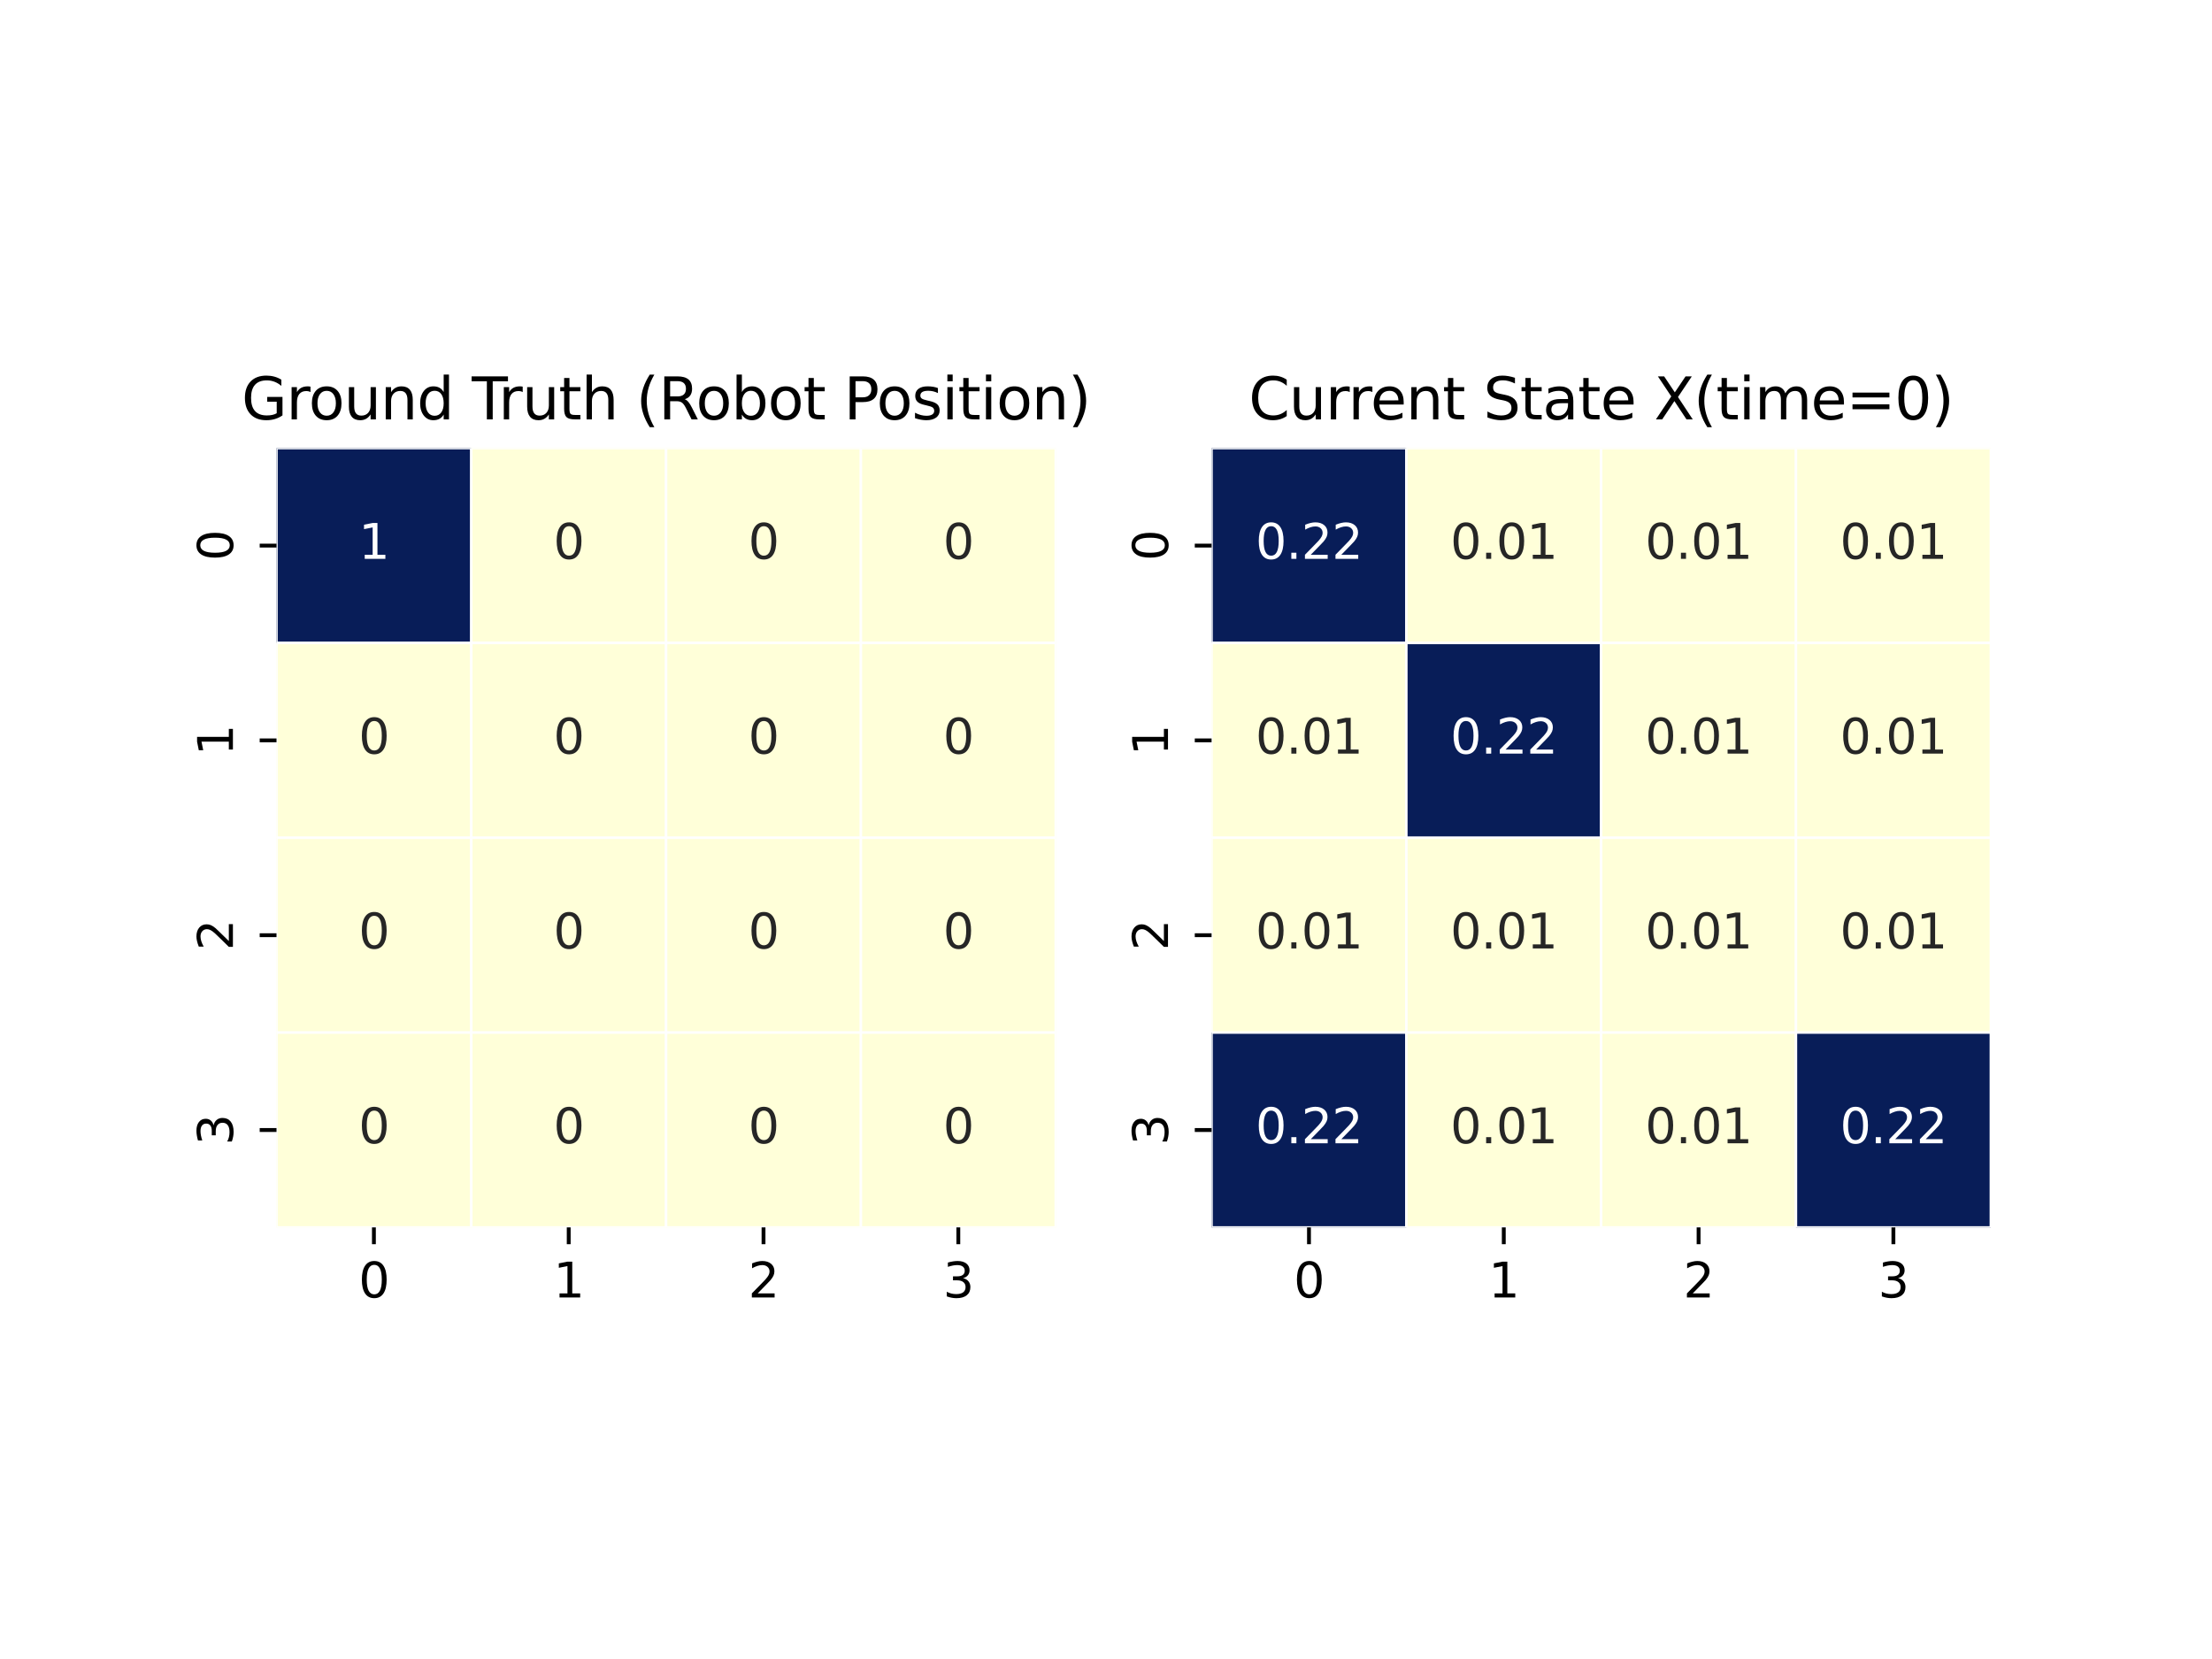 <?xml version="1.0" encoding="utf-8" standalone="no"?>
<!DOCTYPE svg PUBLIC "-//W3C//DTD SVG 1.1//EN"
  "http://www.w3.org/Graphics/SVG/1.1/DTD/svg11.dtd">
<svg height="345.6pt" version="1.1" viewBox="0 0 460.8 345.6" width="460.8pt" xmlns="http://www.w3.org/2000/svg" xmlns:xlink="http://www.w3.org/1999/xlink">
 <defs>
  <style type="text/css">*{stroke-linecap:butt;stroke-linejoin:round;}</style>
 </defs>
 <g id="figure_1">
  <g id="patch_1">
   <path d="M 0 345.6 
L 460.8 345.6 
L 460.8 0 
L 0 0 
z
" style="fill:#ffffff;"/>
  </g>
  <g id="axes_1">
   <g id="patch_2">
    <path d="M 57.6 255.692 
L 219.927 255.692 
L 219.927 93.364 
L 57.6 93.364 
z
" style="fill:#ffffff;"/>
   </g>
   <g id="QuadMesh_1">
    <path clip-path="url(#p93d8bfb390)" d="M 57.6 93.364 
L 98.182 93.364 
L 98.182 133.946 
L 57.6 133.946 
L 57.6 93.364 
" style="fill:#081d58;stroke:#ffffff;stroke-width:0.5;"/>
    <path clip-path="url(#p93d8bfb390)" d="M 98.182 93.364 
L 138.764 93.364 
L 138.764 133.946 
L 98.182 133.946 
L 98.182 93.364 
" style="fill:#ffffd9;stroke:#ffffff;stroke-width:0.5;"/>
    <path clip-path="url(#p93d8bfb390)" d="M 138.764 93.364 
L 179.345 93.364 
L 179.345 133.946 
L 138.764 133.946 
L 138.764 93.364 
" style="fill:#ffffd9;stroke:#ffffff;stroke-width:0.5;"/>
    <path clip-path="url(#p93d8bfb390)" d="M 179.345 93.364 
L 219.927 93.364 
L 219.927 133.946 
L 179.345 133.946 
L 179.345 93.364 
" style="fill:#ffffd9;stroke:#ffffff;stroke-width:0.5;"/>
    <path clip-path="url(#p93d8bfb390)" d="M 57.6 133.946 
L 98.182 133.946 
L 98.182 174.528 
L 57.6 174.528 
L 57.6 133.946 
" style="fill:#ffffd9;stroke:#ffffff;stroke-width:0.5;"/>
    <path clip-path="url(#p93d8bfb390)" d="M 98.182 133.946 
L 138.764 133.946 
L 138.764 174.528 
L 98.182 174.528 
L 98.182 133.946 
" style="fill:#ffffd9;stroke:#ffffff;stroke-width:0.5;"/>
    <path clip-path="url(#p93d8bfb390)" d="M 138.764 133.946 
L 179.345 133.946 
L 179.345 174.528 
L 138.764 174.528 
L 138.764 133.946 
" style="fill:#ffffd9;stroke:#ffffff;stroke-width:0.5;"/>
    <path clip-path="url(#p93d8bfb390)" d="M 179.345 133.946 
L 219.927 133.946 
L 219.927 174.528 
L 179.345 174.528 
L 179.345 133.946 
" style="fill:#ffffd9;stroke:#ffffff;stroke-width:0.5;"/>
    <path clip-path="url(#p93d8bfb390)" d="M 57.6 174.528 
L 98.182 174.528 
L 98.182 215.11 
L 57.6 215.11 
L 57.6 174.528 
" style="fill:#ffffd9;stroke:#ffffff;stroke-width:0.5;"/>
    <path clip-path="url(#p93d8bfb390)" d="M 98.182 174.528 
L 138.764 174.528 
L 138.764 215.11 
L 98.182 215.11 
L 98.182 174.528 
" style="fill:#ffffd9;stroke:#ffffff;stroke-width:0.5;"/>
    <path clip-path="url(#p93d8bfb390)" d="M 138.764 174.528 
L 179.345 174.528 
L 179.345 215.11 
L 138.764 215.11 
L 138.764 174.528 
" style="fill:#ffffd9;stroke:#ffffff;stroke-width:0.5;"/>
    <path clip-path="url(#p93d8bfb390)" d="M 179.345 174.528 
L 219.927 174.528 
L 219.927 215.11 
L 179.345 215.11 
L 179.345 174.528 
" style="fill:#ffffd9;stroke:#ffffff;stroke-width:0.5;"/>
    <path clip-path="url(#p93d8bfb390)" d="M 57.6 215.11 
L 98.182 215.11 
L 98.182 255.692 
L 57.6 255.692 
L 57.6 215.11 
" style="fill:#ffffd9;stroke:#ffffff;stroke-width:0.5;"/>
    <path clip-path="url(#p93d8bfb390)" d="M 98.182 215.11 
L 138.764 215.11 
L 138.764 255.692 
L 98.182 255.692 
L 98.182 215.11 
" style="fill:#ffffd9;stroke:#ffffff;stroke-width:0.5;"/>
    <path clip-path="url(#p93d8bfb390)" d="M 138.764 215.11 
L 179.345 215.11 
L 179.345 255.692 
L 138.764 255.692 
L 138.764 215.11 
" style="fill:#ffffd9;stroke:#ffffff;stroke-width:0.5;"/>
    <path clip-path="url(#p93d8bfb390)" d="M 179.345 215.11 
L 219.927 215.11 
L 219.927 255.692 
L 179.345 255.692 
L 179.345 215.11 
" style="fill:#ffffd9;stroke:#ffffff;stroke-width:0.5;"/>
   </g>
   <g id="matplotlib.axis_1">
    <g id="xtick_1">
     <g id="line2d_1">
      <defs>
       <path d="M 0 0 
L 0 3.5 
" id="m31abdfc6eb" style="stroke:#000000;stroke-width:0.8;"/>
      </defs>
      <g>
       <use style="stroke:#000000;stroke-width:0.8;" x="77.891" xlink:href="#m31abdfc6eb" y="255.692"/>
      </g>
     </g>
     <g id="text_1">
      <!-- 0 -->
      <g transform="translate(74.71 270.29)scale(0.1 -0.1)">
       <defs>
        <path d="M 2034 4250 
Q 1547 4250 1301 3770 
Q 1056 3291 1056 2328 
Q 1056 1369 1301 889 
Q 1547 409 2034 409 
Q 2525 409 2770 889 
Q 3016 1369 3016 2328 
Q 3016 3291 2770 3770 
Q 2525 4250 2034 4250 
z
M 2034 4750 
Q 2819 4750 3233 4129 
Q 3647 3509 3647 2328 
Q 3647 1150 3233 529 
Q 2819 -91 2034 -91 
Q 1250 -91 836 529 
Q 422 1150 422 2328 
Q 422 3509 836 4129 
Q 1250 4750 2034 4750 
z
" id="DejaVuSans-30" transform="scale(0.016)"/>
       </defs>
       <use xlink:href="#DejaVuSans-30"/>
      </g>
     </g>
    </g>
    <g id="xtick_2">
     <g id="line2d_2">
      <g>
       <use style="stroke:#000000;stroke-width:0.8;" x="118.473" xlink:href="#m31abdfc6eb" y="255.692"/>
      </g>
     </g>
     <g id="text_2">
      <!-- 1 -->
      <g transform="translate(115.291 270.29)scale(0.1 -0.1)">
       <defs>
        <path d="M 794 531 
L 1825 531 
L 1825 4091 
L 703 3866 
L 703 4441 
L 1819 4666 
L 2450 4666 
L 2450 531 
L 3481 531 
L 3481 0 
L 794 0 
L 794 531 
z
" id="DejaVuSans-31" transform="scale(0.016)"/>
       </defs>
       <use xlink:href="#DejaVuSans-31"/>
      </g>
     </g>
    </g>
    <g id="xtick_3">
     <g id="line2d_3">
      <g>
       <use style="stroke:#000000;stroke-width:0.8;" x="159.055" xlink:href="#m31abdfc6eb" y="255.692"/>
      </g>
     </g>
     <g id="text_3">
      <!-- 2 -->
      <g transform="translate(155.873 270.29)scale(0.1 -0.1)">
       <defs>
        <path d="M 1228 531 
L 3431 531 
L 3431 0 
L 469 0 
L 469 531 
Q 828 903 1448 1529 
Q 2069 2156 2228 2338 
Q 2531 2678 2651 2914 
Q 2772 3150 2772 3378 
Q 2772 3750 2511 3984 
Q 2250 4219 1831 4219 
Q 1534 4219 1204 4116 
Q 875 4013 500 3803 
L 500 4441 
Q 881 4594 1212 4672 
Q 1544 4750 1819 4750 
Q 2544 4750 2975 4387 
Q 3406 4025 3406 3419 
Q 3406 3131 3298 2873 
Q 3191 2616 2906 2266 
Q 2828 2175 2409 1742 
Q 1991 1309 1228 531 
z
" id="DejaVuSans-32" transform="scale(0.016)"/>
       </defs>
       <use xlink:href="#DejaVuSans-32"/>
      </g>
     </g>
    </g>
    <g id="xtick_4">
     <g id="line2d_4">
      <g>
       <use style="stroke:#000000;stroke-width:0.8;" x="199.636" xlink:href="#m31abdfc6eb" y="255.692"/>
      </g>
     </g>
     <g id="text_4">
      <!-- 3 -->
      <g transform="translate(196.455 270.29)scale(0.1 -0.1)">
       <defs>
        <path d="M 2597 2516 
Q 3050 2419 3304 2112 
Q 3559 1806 3559 1356 
Q 3559 666 3084 287 
Q 2609 -91 1734 -91 
Q 1441 -91 1130 -33 
Q 819 25 488 141 
L 488 750 
Q 750 597 1062 519 
Q 1375 441 1716 441 
Q 2309 441 2620 675 
Q 2931 909 2931 1356 
Q 2931 1769 2642 2001 
Q 2353 2234 1838 2234 
L 1294 2234 
L 1294 2753 
L 1863 2753 
Q 2328 2753 2575 2939 
Q 2822 3125 2822 3475 
Q 2822 3834 2567 4026 
Q 2313 4219 1838 4219 
Q 1578 4219 1281 4162 
Q 984 4106 628 3988 
L 628 4550 
Q 988 4650 1302 4700 
Q 1616 4750 1894 4750 
Q 2613 4750 3031 4423 
Q 3450 4097 3450 3541 
Q 3450 3153 3228 2886 
Q 3006 2619 2597 2516 
z
" id="DejaVuSans-33" transform="scale(0.016)"/>
       </defs>
       <use xlink:href="#DejaVuSans-33"/>
      </g>
     </g>
    </g>
   </g>
   <g id="matplotlib.axis_2">
    <g id="ytick_1">
     <g id="line2d_5">
      <defs>
       <path d="M 0 0 
L -3.5 0 
" id="m69aedf5282" style="stroke:#000000;stroke-width:0.8;"/>
      </defs>
      <g>
       <use style="stroke:#000000;stroke-width:0.8;" x="57.6" xlink:href="#m69aedf5282" y="113.655"/>
      </g>
     </g>
     <g id="text_5">
      <!-- 0 -->
      <g transform="translate(48.52 116.837)rotate(-90)scale(0.1 -0.1)">
       <use xlink:href="#DejaVuSans-30"/>
      </g>
     </g>
    </g>
    <g id="ytick_2">
     <g id="line2d_6">
      <g>
       <use style="stroke:#000000;stroke-width:0.8;" x="57.6" xlink:href="#m69aedf5282" y="154.237"/>
      </g>
     </g>
     <g id="text_6">
      <!-- 1 -->
      <g transform="translate(48.52 157.418)rotate(-90)scale(0.1 -0.1)">
       <use xlink:href="#DejaVuSans-31"/>
      </g>
     </g>
    </g>
    <g id="ytick_3">
     <g id="line2d_7">
      <g>
       <use style="stroke:#000000;stroke-width:0.8;" x="57.6" xlink:href="#m69aedf5282" y="194.819"/>
      </g>
     </g>
     <g id="text_7">
      <!-- 2 -->
      <g transform="translate(48.52 198)rotate(-90)scale(0.1 -0.1)">
       <use xlink:href="#DejaVuSans-32"/>
      </g>
     </g>
    </g>
    <g id="ytick_4">
     <g id="line2d_8">
      <g>
       <use style="stroke:#000000;stroke-width:0.8;" x="57.6" xlink:href="#m69aedf5282" y="235.401"/>
      </g>
     </g>
     <g id="text_8">
      <!-- 3 -->
      <g transform="translate(48.52 238.582)rotate(-90)scale(0.1 -0.1)">
       <use xlink:href="#DejaVuSans-33"/>
      </g>
     </g>
    </g>
   </g>
   <g id="text_9">
    <!-- 1 -->
    <g style="fill:#ffffff;" transform="translate(74.71 116.415)scale(0.1 -0.1)">
     <use xlink:href="#DejaVuSans-31"/>
    </g>
   </g>
   <g id="text_10">
    <!-- 0 -->
    <g style="fill:#262626;" transform="translate(115.291 116.415)scale(0.1 -0.1)">
     <use xlink:href="#DejaVuSans-30"/>
    </g>
   </g>
   <g id="text_11">
    <!-- 0 -->
    <g style="fill:#262626;" transform="translate(155.873 116.415)scale(0.1 -0.1)">
     <use xlink:href="#DejaVuSans-30"/>
    </g>
   </g>
   <g id="text_12">
    <!-- 0 -->
    <g style="fill:#262626;" transform="translate(196.455 116.415)scale(0.1 -0.1)">
     <use xlink:href="#DejaVuSans-30"/>
    </g>
   </g>
   <g id="text_13">
    <!-- 0 -->
    <g style="fill:#262626;" transform="translate(74.71 156.996)scale(0.1 -0.1)">
     <use xlink:href="#DejaVuSans-30"/>
    </g>
   </g>
   <g id="text_14">
    <!-- 0 -->
    <g style="fill:#262626;" transform="translate(115.291 156.996)scale(0.1 -0.1)">
     <use xlink:href="#DejaVuSans-30"/>
    </g>
   </g>
   <g id="text_15">
    <!-- 0 -->
    <g style="fill:#262626;" transform="translate(155.873 156.996)scale(0.1 -0.1)">
     <use xlink:href="#DejaVuSans-30"/>
    </g>
   </g>
   <g id="text_16">
    <!-- 0 -->
    <g style="fill:#262626;" transform="translate(196.455 156.996)scale(0.1 -0.1)">
     <use xlink:href="#DejaVuSans-30"/>
    </g>
   </g>
   <g id="text_17">
    <!-- 0 -->
    <g style="fill:#262626;" transform="translate(74.71 197.578)scale(0.1 -0.1)">
     <use xlink:href="#DejaVuSans-30"/>
    </g>
   </g>
   <g id="text_18">
    <!-- 0 -->
    <g style="fill:#262626;" transform="translate(115.291 197.578)scale(0.1 -0.1)">
     <use xlink:href="#DejaVuSans-30"/>
    </g>
   </g>
   <g id="text_19">
    <!-- 0 -->
    <g style="fill:#262626;" transform="translate(155.873 197.578)scale(0.1 -0.1)">
     <use xlink:href="#DejaVuSans-30"/>
    </g>
   </g>
   <g id="text_20">
    <!-- 0 -->
    <g style="fill:#262626;" transform="translate(196.455 197.578)scale(0.1 -0.1)">
     <use xlink:href="#DejaVuSans-30"/>
    </g>
   </g>
   <g id="text_21">
    <!-- 0 -->
    <g style="fill:#262626;" transform="translate(74.71 238.16)scale(0.1 -0.1)">
     <use xlink:href="#DejaVuSans-30"/>
    </g>
   </g>
   <g id="text_22">
    <!-- 0 -->
    <g style="fill:#262626;" transform="translate(115.291 238.16)scale(0.1 -0.1)">
     <use xlink:href="#DejaVuSans-30"/>
    </g>
   </g>
   <g id="text_23">
    <!-- 0 -->
    <g style="fill:#262626;" transform="translate(155.873 238.16)scale(0.1 -0.1)">
     <use xlink:href="#DejaVuSans-30"/>
    </g>
   </g>
   <g id="text_24">
    <!-- 0 -->
    <g style="fill:#262626;" transform="translate(196.455 238.16)scale(0.1 -0.1)">
     <use xlink:href="#DejaVuSans-30"/>
    </g>
   </g>
   <g id="text_25">
    <!-- Ground Truth (Robot Position) -->
    <g transform="translate(50.332 87.364)scale(0.12 -0.12)">
     <defs>
      <path d="M 3809 666 
L 3809 1919 
L 2778 1919 
L 2778 2438 
L 4434 2438 
L 4434 434 
Q 4069 175 3628 42 
Q 3188 -91 2688 -91 
Q 1594 -91 976 548 
Q 359 1188 359 2328 
Q 359 3472 976 4111 
Q 1594 4750 2688 4750 
Q 3144 4750 3555 4637 
Q 3966 4525 4313 4306 
L 4313 3634 
Q 3963 3931 3569 4081 
Q 3175 4231 2741 4231 
Q 1884 4231 1454 3753 
Q 1025 3275 1025 2328 
Q 1025 1384 1454 906 
Q 1884 428 2741 428 
Q 3075 428 3337 486 
Q 3600 544 3809 666 
z
" id="DejaVuSans-47" transform="scale(0.016)"/>
      <path d="M 2631 2963 
Q 2534 3019 2420 3045 
Q 2306 3072 2169 3072 
Q 1681 3072 1420 2755 
Q 1159 2438 1159 1844 
L 1159 0 
L 581 0 
L 581 3500 
L 1159 3500 
L 1159 2956 
Q 1341 3275 1631 3429 
Q 1922 3584 2338 3584 
Q 2397 3584 2469 3576 
Q 2541 3569 2628 3553 
L 2631 2963 
z
" id="DejaVuSans-72" transform="scale(0.016)"/>
      <path d="M 1959 3097 
Q 1497 3097 1228 2736 
Q 959 2375 959 1747 
Q 959 1119 1226 758 
Q 1494 397 1959 397 
Q 2419 397 2687 759 
Q 2956 1122 2956 1747 
Q 2956 2369 2687 2733 
Q 2419 3097 1959 3097 
z
M 1959 3584 
Q 2709 3584 3137 3096 
Q 3566 2609 3566 1747 
Q 3566 888 3137 398 
Q 2709 -91 1959 -91 
Q 1206 -91 779 398 
Q 353 888 353 1747 
Q 353 2609 779 3096 
Q 1206 3584 1959 3584 
z
" id="DejaVuSans-6f" transform="scale(0.016)"/>
      <path d="M 544 1381 
L 544 3500 
L 1119 3500 
L 1119 1403 
Q 1119 906 1312 657 
Q 1506 409 1894 409 
Q 2359 409 2629 706 
Q 2900 1003 2900 1516 
L 2900 3500 
L 3475 3500 
L 3475 0 
L 2900 0 
L 2900 538 
Q 2691 219 2414 64 
Q 2138 -91 1772 -91 
Q 1169 -91 856 284 
Q 544 659 544 1381 
z
M 1991 3584 
L 1991 3584 
z
" id="DejaVuSans-75" transform="scale(0.016)"/>
      <path d="M 3513 2113 
L 3513 0 
L 2938 0 
L 2938 2094 
Q 2938 2591 2744 2837 
Q 2550 3084 2163 3084 
Q 1697 3084 1428 2787 
Q 1159 2491 1159 1978 
L 1159 0 
L 581 0 
L 581 3500 
L 1159 3500 
L 1159 2956 
Q 1366 3272 1645 3428 
Q 1925 3584 2291 3584 
Q 2894 3584 3203 3211 
Q 3513 2838 3513 2113 
z
" id="DejaVuSans-6e" transform="scale(0.016)"/>
      <path d="M 2906 2969 
L 2906 4863 
L 3481 4863 
L 3481 0 
L 2906 0 
L 2906 525 
Q 2725 213 2448 61 
Q 2172 -91 1784 -91 
Q 1150 -91 751 415 
Q 353 922 353 1747 
Q 353 2572 751 3078 
Q 1150 3584 1784 3584 
Q 2172 3584 2448 3432 
Q 2725 3281 2906 2969 
z
M 947 1747 
Q 947 1113 1208 752 
Q 1469 391 1925 391 
Q 2381 391 2643 752 
Q 2906 1113 2906 1747 
Q 2906 2381 2643 2742 
Q 2381 3103 1925 3103 
Q 1469 3103 1208 2742 
Q 947 2381 947 1747 
z
" id="DejaVuSans-64" transform="scale(0.016)"/>
      <path id="DejaVuSans-20" transform="scale(0.016)"/>
      <path d="M -19 4666 
L 3928 4666 
L 3928 4134 
L 2272 4134 
L 2272 0 
L 1638 0 
L 1638 4134 
L -19 4134 
L -19 4666 
z
" id="DejaVuSans-54" transform="scale(0.016)"/>
      <path d="M 1172 4494 
L 1172 3500 
L 2356 3500 
L 2356 3053 
L 1172 3053 
L 1172 1153 
Q 1172 725 1289 603 
Q 1406 481 1766 481 
L 2356 481 
L 2356 0 
L 1766 0 
Q 1100 0 847 248 
Q 594 497 594 1153 
L 594 3053 
L 172 3053 
L 172 3500 
L 594 3500 
L 594 4494 
L 1172 4494 
z
" id="DejaVuSans-74" transform="scale(0.016)"/>
      <path d="M 3513 2113 
L 3513 0 
L 2938 0 
L 2938 2094 
Q 2938 2591 2744 2837 
Q 2550 3084 2163 3084 
Q 1697 3084 1428 2787 
Q 1159 2491 1159 1978 
L 1159 0 
L 581 0 
L 581 4863 
L 1159 4863 
L 1159 2956 
Q 1366 3272 1645 3428 
Q 1925 3584 2291 3584 
Q 2894 3584 3203 3211 
Q 3513 2838 3513 2113 
z
" id="DejaVuSans-68" transform="scale(0.016)"/>
      <path d="M 1984 4856 
Q 1566 4138 1362 3434 
Q 1159 2731 1159 2009 
Q 1159 1288 1364 580 
Q 1569 -128 1984 -844 
L 1484 -844 
Q 1016 -109 783 600 
Q 550 1309 550 2009 
Q 550 2706 781 3412 
Q 1013 4119 1484 4856 
L 1984 4856 
z
" id="DejaVuSans-28" transform="scale(0.016)"/>
      <path d="M 2841 2188 
Q 3044 2119 3236 1894 
Q 3428 1669 3622 1275 
L 4263 0 
L 3584 0 
L 2988 1197 
Q 2756 1666 2539 1819 
Q 2322 1972 1947 1972 
L 1259 1972 
L 1259 0 
L 628 0 
L 628 4666 
L 2053 4666 
Q 2853 4666 3247 4331 
Q 3641 3997 3641 3322 
Q 3641 2881 3436 2590 
Q 3231 2300 2841 2188 
z
M 1259 4147 
L 1259 2491 
L 2053 2491 
Q 2509 2491 2742 2702 
Q 2975 2913 2975 3322 
Q 2975 3731 2742 3939 
Q 2509 4147 2053 4147 
L 1259 4147 
z
" id="DejaVuSans-52" transform="scale(0.016)"/>
      <path d="M 3116 1747 
Q 3116 2381 2855 2742 
Q 2594 3103 2138 3103 
Q 1681 3103 1420 2742 
Q 1159 2381 1159 1747 
Q 1159 1113 1420 752 
Q 1681 391 2138 391 
Q 2594 391 2855 752 
Q 3116 1113 3116 1747 
z
M 1159 2969 
Q 1341 3281 1617 3432 
Q 1894 3584 2278 3584 
Q 2916 3584 3314 3078 
Q 3713 2572 3713 1747 
Q 3713 922 3314 415 
Q 2916 -91 2278 -91 
Q 1894 -91 1617 61 
Q 1341 213 1159 525 
L 1159 0 
L 581 0 
L 581 4863 
L 1159 4863 
L 1159 2969 
z
" id="DejaVuSans-62" transform="scale(0.016)"/>
      <path d="M 1259 4147 
L 1259 2394 
L 2053 2394 
Q 2494 2394 2734 2622 
Q 2975 2850 2975 3272 
Q 2975 3691 2734 3919 
Q 2494 4147 2053 4147 
L 1259 4147 
z
M 628 4666 
L 2053 4666 
Q 2838 4666 3239 4311 
Q 3641 3956 3641 3272 
Q 3641 2581 3239 2228 
Q 2838 1875 2053 1875 
L 1259 1875 
L 1259 0 
L 628 0 
L 628 4666 
z
" id="DejaVuSans-50" transform="scale(0.016)"/>
      <path d="M 2834 3397 
L 2834 2853 
Q 2591 2978 2328 3040 
Q 2066 3103 1784 3103 
Q 1356 3103 1142 2972 
Q 928 2841 928 2578 
Q 928 2378 1081 2264 
Q 1234 2150 1697 2047 
L 1894 2003 
Q 2506 1872 2764 1633 
Q 3022 1394 3022 966 
Q 3022 478 2636 193 
Q 2250 -91 1575 -91 
Q 1294 -91 989 -36 
Q 684 19 347 128 
L 347 722 
Q 666 556 975 473 
Q 1284 391 1588 391 
Q 1994 391 2212 530 
Q 2431 669 2431 922 
Q 2431 1156 2273 1281 
Q 2116 1406 1581 1522 
L 1381 1569 
Q 847 1681 609 1914 
Q 372 2147 372 2553 
Q 372 3047 722 3315 
Q 1072 3584 1716 3584 
Q 2034 3584 2315 3537 
Q 2597 3491 2834 3397 
z
" id="DejaVuSans-73" transform="scale(0.016)"/>
      <path d="M 603 3500 
L 1178 3500 
L 1178 0 
L 603 0 
L 603 3500 
z
M 603 4863 
L 1178 4863 
L 1178 4134 
L 603 4134 
L 603 4863 
z
" id="DejaVuSans-69" transform="scale(0.016)"/>
      <path d="M 513 4856 
L 1013 4856 
Q 1481 4119 1714 3412 
Q 1947 2706 1947 2009 
Q 1947 1309 1714 600 
Q 1481 -109 1013 -844 
L 513 -844 
Q 928 -128 1133 580 
Q 1338 1288 1338 2009 
Q 1338 2731 1133 3434 
Q 928 4138 513 4856 
z
" id="DejaVuSans-29" transform="scale(0.016)"/>
     </defs>
     <use xlink:href="#DejaVuSans-47"/>
     <use x="77.49" xlink:href="#DejaVuSans-72"/>
     <use x="116.354" xlink:href="#DejaVuSans-6f"/>
     <use x="177.535" xlink:href="#DejaVuSans-75"/>
     <use x="240.914" xlink:href="#DejaVuSans-6e"/>
     <use x="304.293" xlink:href="#DejaVuSans-64"/>
     <use x="367.77" xlink:href="#DejaVuSans-20"/>
     <use x="399.557" xlink:href="#DejaVuSans-54"/>
     <use x="445.891" xlink:href="#DejaVuSans-72"/>
     <use x="487.004" xlink:href="#DejaVuSans-75"/>
     <use x="550.383" xlink:href="#DejaVuSans-74"/>
     <use x="589.592" xlink:href="#DejaVuSans-68"/>
     <use x="652.971" xlink:href="#DejaVuSans-20"/>
     <use x="684.758" xlink:href="#DejaVuSans-28"/>
     <use x="723.771" xlink:href="#DejaVuSans-52"/>
     <use x="788.754" xlink:href="#DejaVuSans-6f"/>
     <use x="849.936" xlink:href="#DejaVuSans-62"/>
     <use x="913.412" xlink:href="#DejaVuSans-6f"/>
     <use x="974.594" xlink:href="#DejaVuSans-74"/>
     <use x="1013.803" xlink:href="#DejaVuSans-20"/>
     <use x="1045.59" xlink:href="#DejaVuSans-50"/>
     <use x="1102.268" xlink:href="#DejaVuSans-6f"/>
     <use x="1163.449" xlink:href="#DejaVuSans-73"/>
     <use x="1215.549" xlink:href="#DejaVuSans-69"/>
     <use x="1243.332" xlink:href="#DejaVuSans-74"/>
     <use x="1282.541" xlink:href="#DejaVuSans-69"/>
     <use x="1310.324" xlink:href="#DejaVuSans-6f"/>
     <use x="1371.506" xlink:href="#DejaVuSans-6e"/>
     <use x="1434.885" xlink:href="#DejaVuSans-29"/>
    </g>
   </g>
  </g>
  <g id="axes_2">
   <g id="patch_3">
    <path d="M 252.393 255.692 
L 414.72 255.692 
L 414.72 93.364 
L 252.393 93.364 
z
" style="fill:#ffffff;"/>
   </g>
   <g id="QuadMesh_2">
    <path clip-path="url(#p45d0f44a66)" d="M 252.393 93.364 
L 292.975 93.364 
L 292.975 133.946 
L 252.393 133.946 
L 252.393 93.364 
" style="fill:#081d58;stroke:#ffffff;stroke-width:0.5;"/>
    <path clip-path="url(#p45d0f44a66)" d="M 292.975 93.364 
L 333.556 93.364 
L 333.556 133.946 
L 292.975 133.946 
L 292.975 93.364 
" style="fill:#ffffd9;stroke:#ffffff;stroke-width:0.5;"/>
    <path clip-path="url(#p45d0f44a66)" d="M 333.556 93.364 
L 374.138 93.364 
L 374.138 133.946 
L 333.556 133.946 
L 333.556 93.364 
" style="fill:#ffffd9;stroke:#ffffff;stroke-width:0.5;"/>
    <path clip-path="url(#p45d0f44a66)" d="M 374.138 93.364 
L 414.72 93.364 
L 414.72 133.946 
L 374.138 133.946 
L 374.138 93.364 
" style="fill:#ffffd9;stroke:#ffffff;stroke-width:0.5;"/>
    <path clip-path="url(#p45d0f44a66)" d="M 252.393 133.946 
L 292.975 133.946 
L 292.975 174.528 
L 252.393 174.528 
L 252.393 133.946 
" style="fill:#ffffd9;stroke:#ffffff;stroke-width:0.5;"/>
    <path clip-path="url(#p45d0f44a66)" d="M 292.975 133.946 
L 333.556 133.946 
L 333.556 174.528 
L 292.975 174.528 
L 292.975 133.946 
" style="fill:#081d58;stroke:#ffffff;stroke-width:0.5;"/>
    <path clip-path="url(#p45d0f44a66)" d="M 333.556 133.946 
L 374.138 133.946 
L 374.138 174.528 
L 333.556 174.528 
L 333.556 133.946 
" style="fill:#ffffd9;stroke:#ffffff;stroke-width:0.5;"/>
    <path clip-path="url(#p45d0f44a66)" d="M 374.138 133.946 
L 414.72 133.946 
L 414.72 174.528 
L 374.138 174.528 
L 374.138 133.946 
" style="fill:#ffffd9;stroke:#ffffff;stroke-width:0.5;"/>
    <path clip-path="url(#p45d0f44a66)" d="M 252.393 174.528 
L 292.975 174.528 
L 292.975 215.11 
L 252.393 215.11 
L 252.393 174.528 
" style="fill:#ffffd9;stroke:#ffffff;stroke-width:0.5;"/>
    <path clip-path="url(#p45d0f44a66)" d="M 292.975 174.528 
L 333.556 174.528 
L 333.556 215.11 
L 292.975 215.11 
L 292.975 174.528 
" style="fill:#ffffd9;stroke:#ffffff;stroke-width:0.5;"/>
    <path clip-path="url(#p45d0f44a66)" d="M 333.556 174.528 
L 374.138 174.528 
L 374.138 215.11 
L 333.556 215.11 
L 333.556 174.528 
" style="fill:#ffffd9;stroke:#ffffff;stroke-width:0.5;"/>
    <path clip-path="url(#p45d0f44a66)" d="M 374.138 174.528 
L 414.72 174.528 
L 414.72 215.11 
L 374.138 215.11 
L 374.138 174.528 
" style="fill:#ffffd9;stroke:#ffffff;stroke-width:0.5;"/>
    <path clip-path="url(#p45d0f44a66)" d="M 252.393 215.11 
L 292.975 215.11 
L 292.975 255.692 
L 252.393 255.692 
L 252.393 215.11 
" style="fill:#081d58;stroke:#ffffff;stroke-width:0.5;"/>
    <path clip-path="url(#p45d0f44a66)" d="M 292.975 215.11 
L 333.556 215.11 
L 333.556 255.692 
L 292.975 255.692 
L 292.975 215.11 
" style="fill:#ffffd9;stroke:#ffffff;stroke-width:0.5;"/>
    <path clip-path="url(#p45d0f44a66)" d="M 333.556 215.11 
L 374.138 215.11 
L 374.138 255.692 
L 333.556 255.692 
L 333.556 215.11 
" style="fill:#ffffd9;stroke:#ffffff;stroke-width:0.5;"/>
    <path clip-path="url(#p45d0f44a66)" d="M 374.138 215.11 
L 414.72 215.11 
L 414.72 255.692 
L 374.138 255.692 
L 374.138 215.11 
" style="fill:#081d58;stroke:#ffffff;stroke-width:0.5;"/>
   </g>
   <g id="matplotlib.axis_3">
    <g id="xtick_5">
     <g id="line2d_9">
      <g>
       <use style="stroke:#000000;stroke-width:0.8;" x="272.684" xlink:href="#m31abdfc6eb" y="255.692"/>
      </g>
     </g>
     <g id="text_26">
      <!-- 0 -->
      <g transform="translate(269.502 270.29)scale(0.1 -0.1)">
       <use xlink:href="#DejaVuSans-30"/>
      </g>
     </g>
    </g>
    <g id="xtick_6">
     <g id="line2d_10">
      <g>
       <use style="stroke:#000000;stroke-width:0.8;" x="313.265" xlink:href="#m31abdfc6eb" y="255.692"/>
      </g>
     </g>
     <g id="text_27">
      <!-- 1 -->
      <g transform="translate(310.084 270.29)scale(0.1 -0.1)">
       <use xlink:href="#DejaVuSans-31"/>
      </g>
     </g>
    </g>
    <g id="xtick_7">
     <g id="line2d_11">
      <g>
       <use style="stroke:#000000;stroke-width:0.8;" x="353.847" xlink:href="#m31abdfc6eb" y="255.692"/>
      </g>
     </g>
     <g id="text_28">
      <!-- 2 -->
      <g transform="translate(350.666 270.29)scale(0.1 -0.1)">
       <use xlink:href="#DejaVuSans-32"/>
      </g>
     </g>
    </g>
    <g id="xtick_8">
     <g id="line2d_12">
      <g>
       <use style="stroke:#000000;stroke-width:0.8;" x="394.429" xlink:href="#m31abdfc6eb" y="255.692"/>
      </g>
     </g>
     <g id="text_29">
      <!-- 3 -->
      <g transform="translate(391.248 270.29)scale(0.1 -0.1)">
       <use xlink:href="#DejaVuSans-33"/>
      </g>
     </g>
    </g>
   </g>
   <g id="matplotlib.axis_4">
    <g id="ytick_5">
     <g id="line2d_13">
      <g>
       <use style="stroke:#000000;stroke-width:0.8;" x="252.393" xlink:href="#m69aedf5282" y="113.655"/>
      </g>
     </g>
     <g id="text_30">
      <!-- 0 -->
      <g transform="translate(243.313 116.837)rotate(-90)scale(0.1 -0.1)">
       <use xlink:href="#DejaVuSans-30"/>
      </g>
     </g>
    </g>
    <g id="ytick_6">
     <g id="line2d_14">
      <g>
       <use style="stroke:#000000;stroke-width:0.8;" x="252.393" xlink:href="#m69aedf5282" y="154.237"/>
      </g>
     </g>
     <g id="text_31">
      <!-- 1 -->
      <g transform="translate(243.313 157.418)rotate(-90)scale(0.1 -0.1)">
       <use xlink:href="#DejaVuSans-31"/>
      </g>
     </g>
    </g>
    <g id="ytick_7">
     <g id="line2d_15">
      <g>
       <use style="stroke:#000000;stroke-width:0.8;" x="252.393" xlink:href="#m69aedf5282" y="194.819"/>
      </g>
     </g>
     <g id="text_32">
      <!-- 2 -->
      <g transform="translate(243.313 198)rotate(-90)scale(0.1 -0.1)">
       <use xlink:href="#DejaVuSans-32"/>
      </g>
     </g>
    </g>
    <g id="ytick_8">
     <g id="line2d_16">
      <g>
       <use style="stroke:#000000;stroke-width:0.8;" x="252.393" xlink:href="#m69aedf5282" y="235.401"/>
      </g>
     </g>
     <g id="text_33">
      <!-- 3 -->
      <g transform="translate(243.313 238.582)rotate(-90)scale(0.1 -0.1)">
       <use xlink:href="#DejaVuSans-33"/>
      </g>
     </g>
    </g>
   </g>
   <g id="text_34">
    <!-- 0.22 -->
    <g style="fill:#ffffff;" transform="translate(261.551 116.415)scale(0.1 -0.1)">
     <defs>
      <path d="M 684 794 
L 1344 794 
L 1344 0 
L 684 0 
L 684 794 
z
" id="DejaVuSans-2e" transform="scale(0.016)"/>
     </defs>
     <use xlink:href="#DejaVuSans-30"/>
     <use x="63.623" xlink:href="#DejaVuSans-2e"/>
     <use x="95.41" xlink:href="#DejaVuSans-32"/>
     <use x="159.033" xlink:href="#DejaVuSans-32"/>
    </g>
   </g>
   <g id="text_35">
    <!-- 0.01 -->
    <g style="fill:#262626;" transform="translate(302.133 116.415)scale(0.1 -0.1)">
     <use xlink:href="#DejaVuSans-30"/>
     <use x="63.623" xlink:href="#DejaVuSans-2e"/>
     <use x="95.41" xlink:href="#DejaVuSans-30"/>
     <use x="159.033" xlink:href="#DejaVuSans-31"/>
    </g>
   </g>
   <g id="text_36">
    <!-- 0.01 -->
    <g style="fill:#262626;" transform="translate(342.714 116.415)scale(0.1 -0.1)">
     <use xlink:href="#DejaVuSans-30"/>
     <use x="63.623" xlink:href="#DejaVuSans-2e"/>
     <use x="95.41" xlink:href="#DejaVuSans-30"/>
     <use x="159.033" xlink:href="#DejaVuSans-31"/>
    </g>
   </g>
   <g id="text_37">
    <!-- 0.01 -->
    <g style="fill:#262626;" transform="translate(383.296 116.415)scale(0.1 -0.1)">
     <use xlink:href="#DejaVuSans-30"/>
     <use x="63.623" xlink:href="#DejaVuSans-2e"/>
     <use x="95.41" xlink:href="#DejaVuSans-30"/>
     <use x="159.033" xlink:href="#DejaVuSans-31"/>
    </g>
   </g>
   <g id="text_38">
    <!-- 0.01 -->
    <g style="fill:#262626;" transform="translate(261.551 156.996)scale(0.1 -0.1)">
     <use xlink:href="#DejaVuSans-30"/>
     <use x="63.623" xlink:href="#DejaVuSans-2e"/>
     <use x="95.41" xlink:href="#DejaVuSans-30"/>
     <use x="159.033" xlink:href="#DejaVuSans-31"/>
    </g>
   </g>
   <g id="text_39">
    <!-- 0.22 -->
    <g style="fill:#ffffff;" transform="translate(302.133 156.996)scale(0.1 -0.1)">
     <use xlink:href="#DejaVuSans-30"/>
     <use x="63.623" xlink:href="#DejaVuSans-2e"/>
     <use x="95.41" xlink:href="#DejaVuSans-32"/>
     <use x="159.033" xlink:href="#DejaVuSans-32"/>
    </g>
   </g>
   <g id="text_40">
    <!-- 0.01 -->
    <g style="fill:#262626;" transform="translate(342.714 156.996)scale(0.1 -0.1)">
     <use xlink:href="#DejaVuSans-30"/>
     <use x="63.623" xlink:href="#DejaVuSans-2e"/>
     <use x="95.41" xlink:href="#DejaVuSans-30"/>
     <use x="159.033" xlink:href="#DejaVuSans-31"/>
    </g>
   </g>
   <g id="text_41">
    <!-- 0.01 -->
    <g style="fill:#262626;" transform="translate(383.296 156.996)scale(0.1 -0.1)">
     <use xlink:href="#DejaVuSans-30"/>
     <use x="63.623" xlink:href="#DejaVuSans-2e"/>
     <use x="95.41" xlink:href="#DejaVuSans-30"/>
     <use x="159.033" xlink:href="#DejaVuSans-31"/>
    </g>
   </g>
   <g id="text_42">
    <!-- 0.01 -->
    <g style="fill:#262626;" transform="translate(261.551 197.578)scale(0.1 -0.1)">
     <use xlink:href="#DejaVuSans-30"/>
     <use x="63.623" xlink:href="#DejaVuSans-2e"/>
     <use x="95.41" xlink:href="#DejaVuSans-30"/>
     <use x="159.033" xlink:href="#DejaVuSans-31"/>
    </g>
   </g>
   <g id="text_43">
    <!-- 0.01 -->
    <g style="fill:#262626;" transform="translate(302.133 197.578)scale(0.1 -0.1)">
     <use xlink:href="#DejaVuSans-30"/>
     <use x="63.623" xlink:href="#DejaVuSans-2e"/>
     <use x="95.41" xlink:href="#DejaVuSans-30"/>
     <use x="159.033" xlink:href="#DejaVuSans-31"/>
    </g>
   </g>
   <g id="text_44">
    <!-- 0.01 -->
    <g style="fill:#262626;" transform="translate(342.714 197.578)scale(0.1 -0.1)">
     <use xlink:href="#DejaVuSans-30"/>
     <use x="63.623" xlink:href="#DejaVuSans-2e"/>
     <use x="95.41" xlink:href="#DejaVuSans-30"/>
     <use x="159.033" xlink:href="#DejaVuSans-31"/>
    </g>
   </g>
   <g id="text_45">
    <!-- 0.01 -->
    <g style="fill:#262626;" transform="translate(383.296 197.578)scale(0.1 -0.1)">
     <use xlink:href="#DejaVuSans-30"/>
     <use x="63.623" xlink:href="#DejaVuSans-2e"/>
     <use x="95.41" xlink:href="#DejaVuSans-30"/>
     <use x="159.033" xlink:href="#DejaVuSans-31"/>
    </g>
   </g>
   <g id="text_46">
    <!-- 0.22 -->
    <g style="fill:#ffffff;" transform="translate(261.551 238.16)scale(0.1 -0.1)">
     <use xlink:href="#DejaVuSans-30"/>
     <use x="63.623" xlink:href="#DejaVuSans-2e"/>
     <use x="95.41" xlink:href="#DejaVuSans-32"/>
     <use x="159.033" xlink:href="#DejaVuSans-32"/>
    </g>
   </g>
   <g id="text_47">
    <!-- 0.01 -->
    <g style="fill:#262626;" transform="translate(302.133 238.16)scale(0.1 -0.1)">
     <use xlink:href="#DejaVuSans-30"/>
     <use x="63.623" xlink:href="#DejaVuSans-2e"/>
     <use x="95.41" xlink:href="#DejaVuSans-30"/>
     <use x="159.033" xlink:href="#DejaVuSans-31"/>
    </g>
   </g>
   <g id="text_48">
    <!-- 0.01 -->
    <g style="fill:#262626;" transform="translate(342.714 238.16)scale(0.1 -0.1)">
     <use xlink:href="#DejaVuSans-30"/>
     <use x="63.623" xlink:href="#DejaVuSans-2e"/>
     <use x="95.41" xlink:href="#DejaVuSans-30"/>
     <use x="159.033" xlink:href="#DejaVuSans-31"/>
    </g>
   </g>
   <g id="text_49">
    <!-- 0.22 -->
    <g style="fill:#ffffff;" transform="translate(383.296 238.16)scale(0.1 -0.1)">
     <use xlink:href="#DejaVuSans-30"/>
     <use x="63.623" xlink:href="#DejaVuSans-2e"/>
     <use x="95.41" xlink:href="#DejaVuSans-32"/>
     <use x="159.033" xlink:href="#DejaVuSans-32"/>
    </g>
   </g>
   <g id="text_50">
    <!-- Current State X(time=0) -->
    <g transform="translate(260.136 87.364)scale(0.12 -0.12)">
     <defs>
      <path d="M 4122 4306 
L 4122 3641 
Q 3803 3938 3442 4084 
Q 3081 4231 2675 4231 
Q 1875 4231 1450 3742 
Q 1025 3253 1025 2328 
Q 1025 1406 1450 917 
Q 1875 428 2675 428 
Q 3081 428 3442 575 
Q 3803 722 4122 1019 
L 4122 359 
Q 3791 134 3420 21 
Q 3050 -91 2638 -91 
Q 1578 -91 968 557 
Q 359 1206 359 2328 
Q 359 3453 968 4101 
Q 1578 4750 2638 4750 
Q 3056 4750 3426 4639 
Q 3797 4528 4122 4306 
z
" id="DejaVuSans-43" transform="scale(0.016)"/>
      <path d="M 3597 1894 
L 3597 1613 
L 953 1613 
Q 991 1019 1311 708 
Q 1631 397 2203 397 
Q 2534 397 2845 478 
Q 3156 559 3463 722 
L 3463 178 
Q 3153 47 2828 -22 
Q 2503 -91 2169 -91 
Q 1331 -91 842 396 
Q 353 884 353 1716 
Q 353 2575 817 3079 
Q 1281 3584 2069 3584 
Q 2775 3584 3186 3129 
Q 3597 2675 3597 1894 
z
M 3022 2063 
Q 3016 2534 2758 2815 
Q 2500 3097 2075 3097 
Q 1594 3097 1305 2825 
Q 1016 2553 972 2059 
L 3022 2063 
z
" id="DejaVuSans-65" transform="scale(0.016)"/>
      <path d="M 3425 4513 
L 3425 3897 
Q 3066 4069 2747 4153 
Q 2428 4238 2131 4238 
Q 1616 4238 1336 4038 
Q 1056 3838 1056 3469 
Q 1056 3159 1242 3001 
Q 1428 2844 1947 2747 
L 2328 2669 
Q 3034 2534 3370 2195 
Q 3706 1856 3706 1288 
Q 3706 609 3251 259 
Q 2797 -91 1919 -91 
Q 1588 -91 1214 -16 
Q 841 59 441 206 
L 441 856 
Q 825 641 1194 531 
Q 1563 422 1919 422 
Q 2459 422 2753 634 
Q 3047 847 3047 1241 
Q 3047 1584 2836 1778 
Q 2625 1972 2144 2069 
L 1759 2144 
Q 1053 2284 737 2584 
Q 422 2884 422 3419 
Q 422 4038 858 4394 
Q 1294 4750 2059 4750 
Q 2388 4750 2728 4690 
Q 3069 4631 3425 4513 
z
" id="DejaVuSans-53" transform="scale(0.016)"/>
      <path d="M 2194 1759 
Q 1497 1759 1228 1600 
Q 959 1441 959 1056 
Q 959 750 1161 570 
Q 1363 391 1709 391 
Q 2188 391 2477 730 
Q 2766 1069 2766 1631 
L 2766 1759 
L 2194 1759 
z
M 3341 1997 
L 3341 0 
L 2766 0 
L 2766 531 
Q 2569 213 2275 61 
Q 1981 -91 1556 -91 
Q 1019 -91 701 211 
Q 384 513 384 1019 
Q 384 1609 779 1909 
Q 1175 2209 1959 2209 
L 2766 2209 
L 2766 2266 
Q 2766 2663 2505 2880 
Q 2244 3097 1772 3097 
Q 1472 3097 1187 3025 
Q 903 2953 641 2809 
L 641 3341 
Q 956 3463 1253 3523 
Q 1550 3584 1831 3584 
Q 2591 3584 2966 3190 
Q 3341 2797 3341 1997 
z
" id="DejaVuSans-61" transform="scale(0.016)"/>
      <path d="M 403 4666 
L 1081 4666 
L 2241 2931 
L 3406 4666 
L 4084 4666 
L 2584 2425 
L 4184 0 
L 3506 0 
L 2194 1984 
L 872 0 
L 191 0 
L 1856 2491 
L 403 4666 
z
" id="DejaVuSans-58" transform="scale(0.016)"/>
      <path d="M 3328 2828 
Q 3544 3216 3844 3400 
Q 4144 3584 4550 3584 
Q 5097 3584 5394 3201 
Q 5691 2819 5691 2113 
L 5691 0 
L 5113 0 
L 5113 2094 
Q 5113 2597 4934 2840 
Q 4756 3084 4391 3084 
Q 3944 3084 3684 2787 
Q 3425 2491 3425 1978 
L 3425 0 
L 2847 0 
L 2847 2094 
Q 2847 2600 2669 2842 
Q 2491 3084 2119 3084 
Q 1678 3084 1418 2786 
Q 1159 2488 1159 1978 
L 1159 0 
L 581 0 
L 581 3500 
L 1159 3500 
L 1159 2956 
Q 1356 3278 1631 3431 
Q 1906 3584 2284 3584 
Q 2666 3584 2933 3390 
Q 3200 3197 3328 2828 
z
" id="DejaVuSans-6d" transform="scale(0.016)"/>
      <path d="M 678 2906 
L 4684 2906 
L 4684 2381 
L 678 2381 
L 678 2906 
z
M 678 1631 
L 4684 1631 
L 4684 1100 
L 678 1100 
L 678 1631 
z
" id="DejaVuSans-3d" transform="scale(0.016)"/>
     </defs>
     <use xlink:href="#DejaVuSans-43"/>
     <use x="69.824" xlink:href="#DejaVuSans-75"/>
     <use x="133.203" xlink:href="#DejaVuSans-72"/>
     <use x="172.566" xlink:href="#DejaVuSans-72"/>
     <use x="211.43" xlink:href="#DejaVuSans-65"/>
     <use x="272.953" xlink:href="#DejaVuSans-6e"/>
     <use x="336.332" xlink:href="#DejaVuSans-74"/>
     <use x="375.541" xlink:href="#DejaVuSans-20"/>
     <use x="407.328" xlink:href="#DejaVuSans-53"/>
     <use x="470.805" xlink:href="#DejaVuSans-74"/>
     <use x="510.014" xlink:href="#DejaVuSans-61"/>
     <use x="571.293" xlink:href="#DejaVuSans-74"/>
     <use x="610.502" xlink:href="#DejaVuSans-65"/>
     <use x="672.025" xlink:href="#DejaVuSans-20"/>
     <use x="703.812" xlink:href="#DejaVuSans-58"/>
     <use x="772.318" xlink:href="#DejaVuSans-28"/>
     <use x="811.332" xlink:href="#DejaVuSans-74"/>
     <use x="850.541" xlink:href="#DejaVuSans-69"/>
     <use x="878.324" xlink:href="#DejaVuSans-6d"/>
     <use x="975.736" xlink:href="#DejaVuSans-65"/>
     <use x="1037.26" xlink:href="#DejaVuSans-3d"/>
     <use x="1121.049" xlink:href="#DejaVuSans-30"/>
     <use x="1184.672" xlink:href="#DejaVuSans-29"/>
    </g>
   </g>
  </g>
 </g>
 <defs>
  <clipPath id="p93d8bfb390">
   <rect height="162.327" width="162.327" x="57.6" y="93.364"/>
  </clipPath>
  <clipPath id="p45d0f44a66">
   <rect height="162.327" width="162.327" x="252.393" y="93.364"/>
  </clipPath>
 </defs>
</svg>
